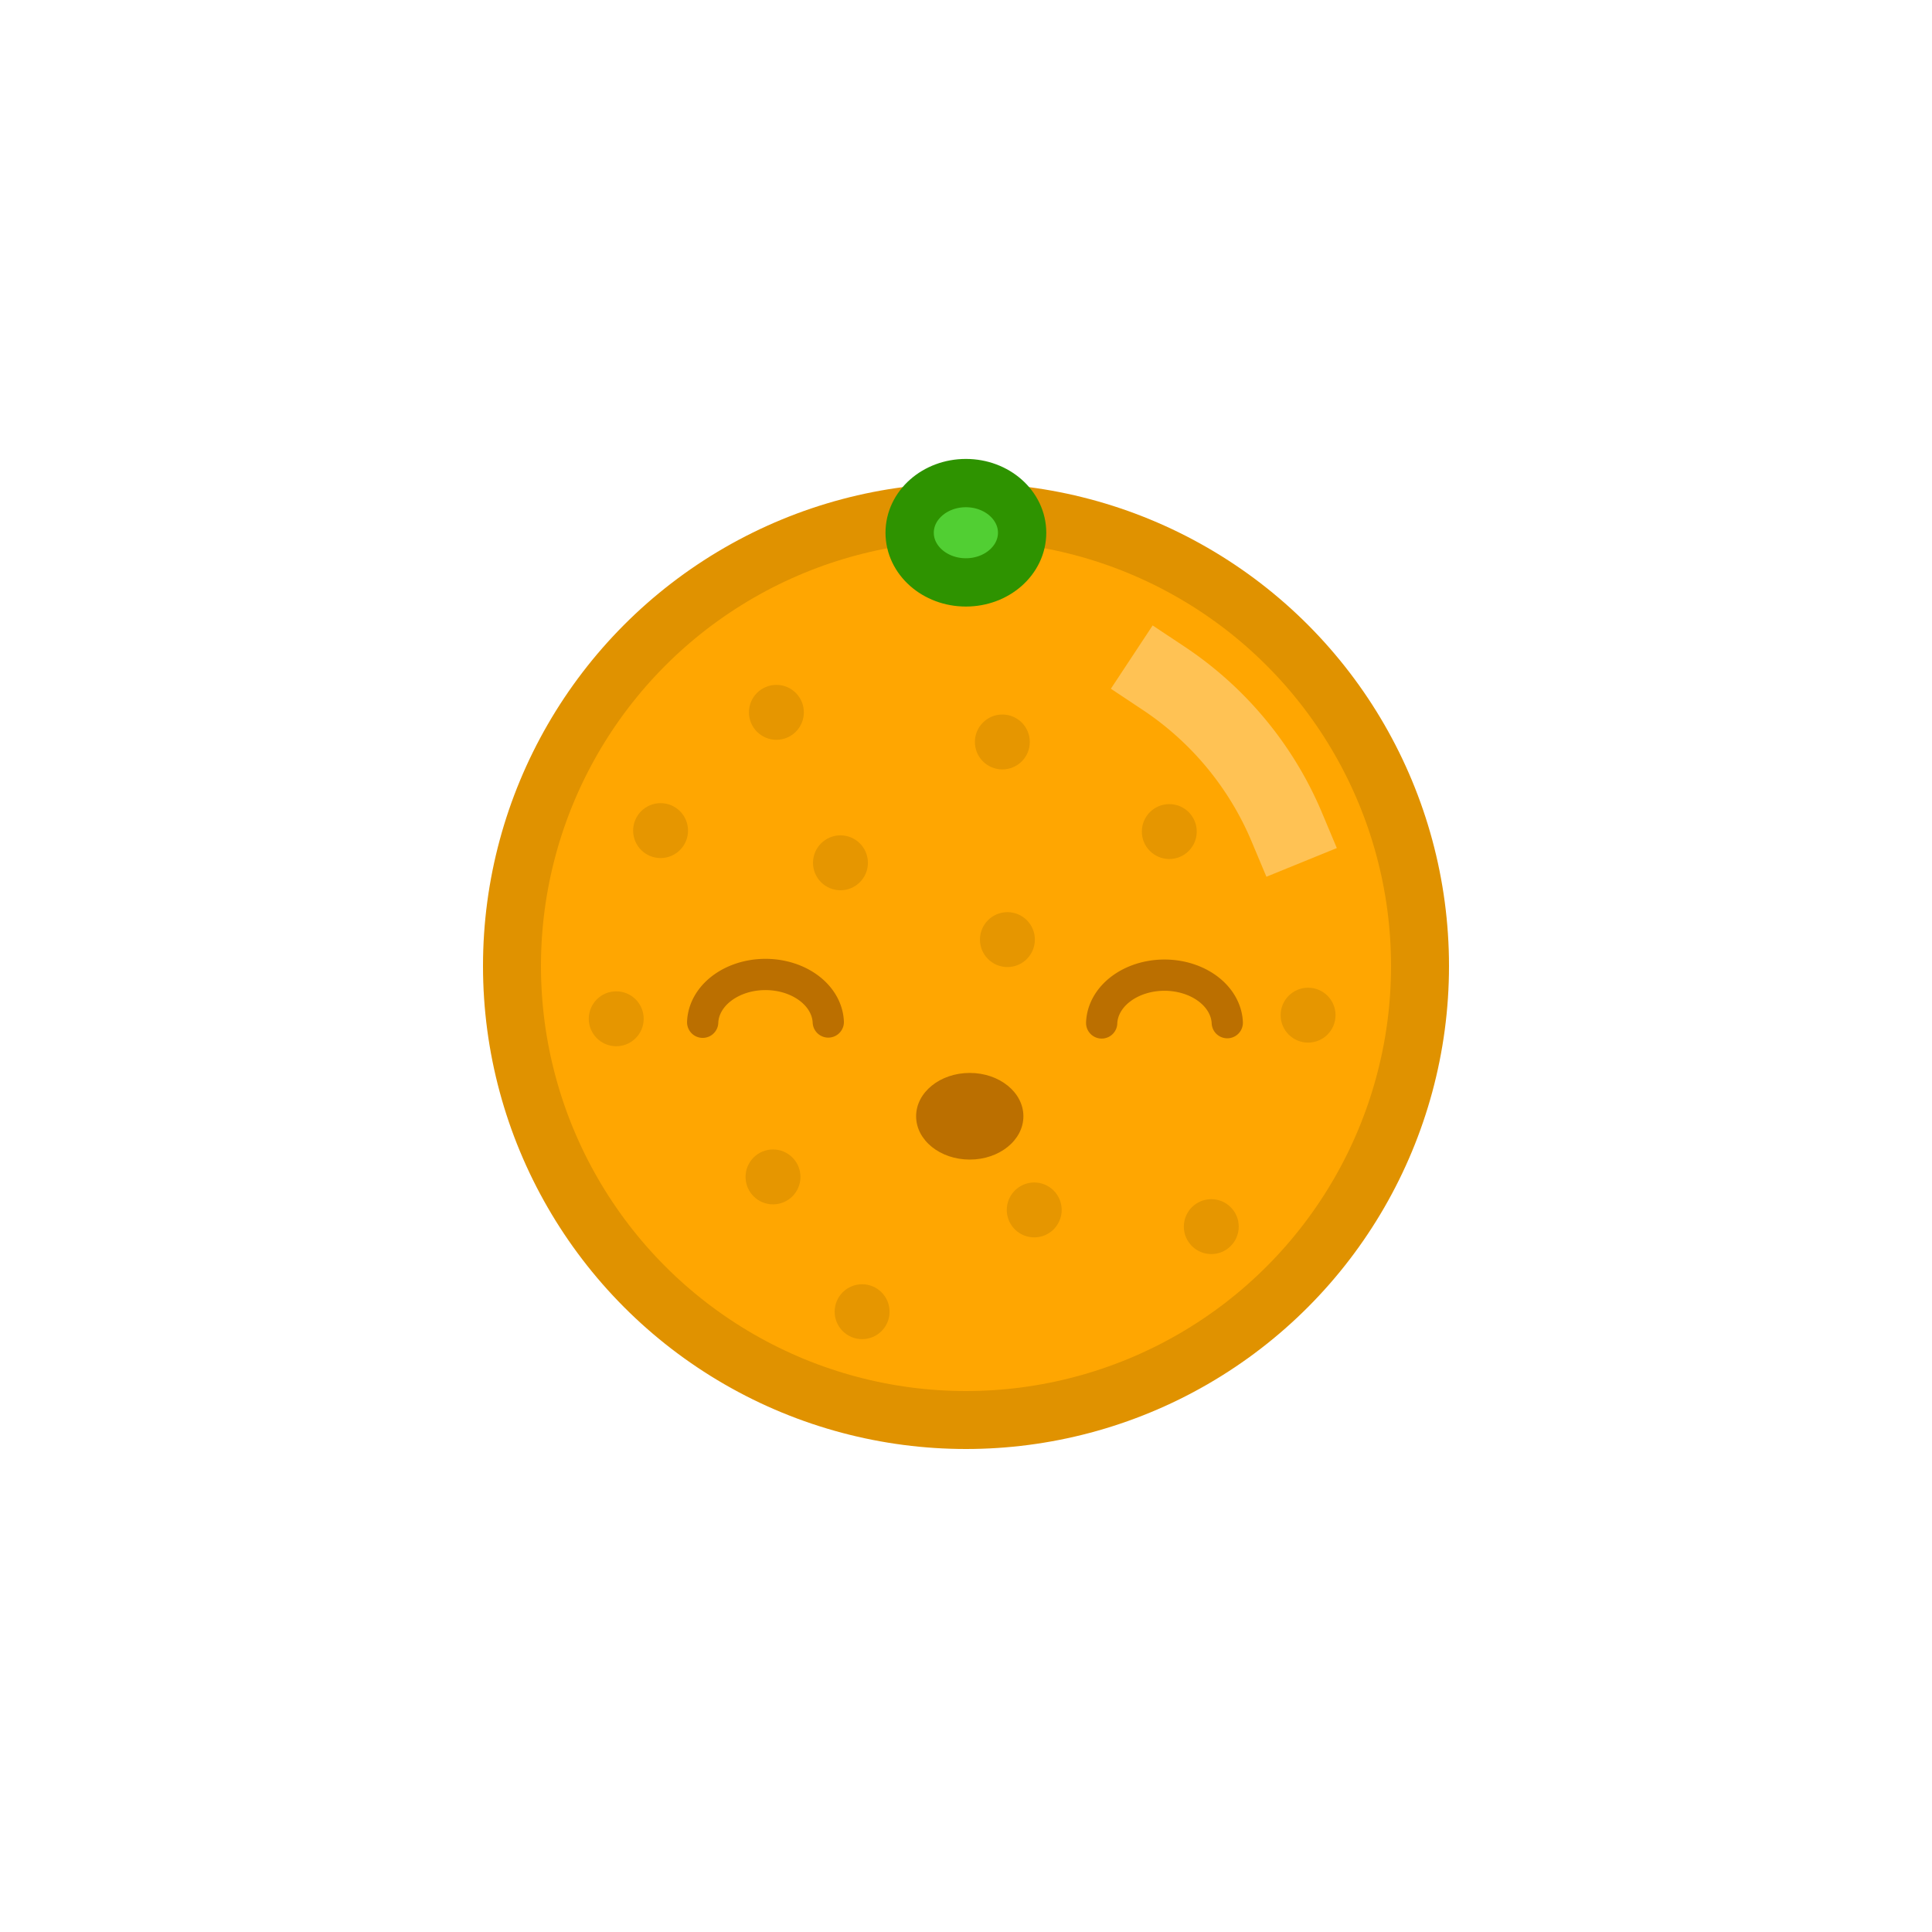 <?xml version="1.0" encoding="UTF-8" standalone="no"?>
<svg
   width="200"
   height="200"
   viewBox="0 0 200 200"
   version="1.1"
   id="svg8"
   inkscape:version="1.4 (e7c3feb1, 2024-10-09)"
   sodipodi:docname="orange-blink.svg"
   xmlns:inkscape="http://www.inkscape.org/namespaces/inkscape"
   xmlns:sodipodi="http://sodipodi.sourceforge.net/DTD/sodipodi-0.dtd"
   xmlns="http://www.w3.org/2000/svg"
   xmlns:svg="http://www.w3.org/2000/svg"
   xmlns:rdf="http://www.w3.org/1999/02/22-rdf-syntax-ns#"
   xmlns:cc="http://creativecommons.org/ns#"
   xmlns:dc="http://purl.org/dc/elements/1.1/">
  <defs
     id="defs2" />
  <sodipodi:namedview
     id="base"
     pagecolor="#ffffff"
     bordercolor="#666666"
     borderopacity="1.0"
     inkscape:pageopacity="0.0"
     inkscape:pageshadow="2"
     inkscape:zoom="2.3409051"
     inkscape:cx="93.76715"
     inkscape:cy="69.631187"
     inkscape:document-units="px"
     inkscape:current-layer="layer2"
     inkscape:document-rotation="0"
     showgrid="false"
     units="px"
     inkscape:pagecheckerboard="true"
     inkscape:snap-global="true"
     inkscape:window-width="1320"
     inkscape:window-height="813"
     inkscape:window-x="184"
     inkscape:window-y="25"
     inkscape:window-maximized="0"
     showguides="true"
     inkscape:guide-bbox="true"
     inkscape:showpageshadow="2"
     inkscape:deskcolor="#d1d1d1">
    <sodipodi:guide
       position="-71.232,150.218"
       orientation="0,-1"
       id="guide1056"
       inkscape:locked="false" />
    <sodipodi:guide
       position="5.666,50.25"
       orientation="0,-1"
       id="guide1058"
       inkscape:locked="false" />
    <sodipodi:guide
       position="50.187,174.097"
       orientation="1,0"
       id="guide1060"
       inkscape:locked="false" />
    <sodipodi:guide
       position="150.155,150.218"
       orientation="1,0"
       id="guide1062"
       inkscape:locked="false" />
  </sodipodi:namedview>
  <g
     inkscape:label="Fruit"
     inkscape:groupmode="layer"
     id="layer1">
    <circle
       style="fill:#ffa601;fill-opacity:1;stroke:#e09200;stroke-width:6;stroke-linecap:round;stroke-linejoin:round;stroke-miterlimit:4;stroke-dasharray:none;stroke-opacity:1;stop-color:#000000"
       id="path2675"
       cx="100"
       cy="100"
       r="47" />
  </g>
  <g
     inkscape:groupmode="layer"
     id="layer4"
     inkscape:label="Fruit2"
     style="opacity:1">
    <ellipse
       style="fill:#51cf33;fill-opacity:1;stroke:#2e9300;stroke-width:5;stroke-miterlimit:2.8;stroke-dasharray:none;stroke-dashoffset:2.917;stroke-opacity:1"
       id="path3"
       cx="99.988"
       cy="55.149"
       rx="5.822"
       ry="5.141" />
  </g>
  <g
     inkscape:groupmode="layer"
     id="layer2"
     inkscape:label="Face Normal"
     style="display:inline;mix-blend-mode:normal">
    <circle
       style="font-variation-settings:normal;display:inline;mix-blend-mode:normal;vector-effect:none;fill:#e69600;fill-opacity:1;stroke:none;stroke-width:3.025;stroke-linecap:round;stroke-linejoin:round;stroke-miterlimit:4;stroke-dasharray:none;stroke-dashoffset:0;stroke-opacity:1;stop-color:#000000"
       id="path1014-9"
       cx="68.383"
       cy="85.984"
       r="2.842" />
    <circle
       style="font-variation-settings:normal;display:inline;mix-blend-mode:normal;vector-effect:none;fill:#e69600;fill-opacity:1;stroke:none;stroke-width:3.025;stroke-linecap:round;stroke-linejoin:round;stroke-miterlimit:4;stroke-dasharray:none;stroke-dashoffset:0;stroke-opacity:1;stop-color:#000000"
       id="path1014-9-3"
       cx="80.372"
       cy="73.741"
       r="2.842" />
    <circle
       style="font-variation-settings:normal;display:inline;mix-blend-mode:normal;vector-effect:none;fill:#e69600;fill-opacity:1;stroke:none;stroke-width:3.025;stroke-linecap:round;stroke-linejoin:round;stroke-miterlimit:4;stroke-dasharray:none;stroke-dashoffset:0;stroke-opacity:1;stop-color:#000000"
       id="path1014-9-8"
       cx="87.004"
       cy="89.317"
       r="2.842" />
    <circle
       style="font-variation-settings:normal;display:inline;mix-blend-mode:normal;vector-effect:none;fill:#e69600;fill-opacity:1;stroke:none;stroke-width:3.025;stroke-linecap:round;stroke-linejoin:round;stroke-miterlimit:4;stroke-dasharray:none;stroke-dashoffset:0;stroke-opacity:1;stop-color:#000000"
       id="path1014-9-3-0"
       cx="103.762"
       cy="76.808"
       r="2.842" />
    <circle
       style="font-variation-settings:normal;display:inline;mix-blend-mode:normal;vector-effect:none;fill:#e69600;fill-opacity:1;stroke:none;stroke-width:3.025;stroke-linecap:round;stroke-linejoin:round;stroke-miterlimit:4;stroke-dasharray:none;stroke-dashoffset:0;stroke-opacity:1;stop-color:#000000"
       id="path1014-9-2"
       cx="125.392"
       cy="126.98"
       r="2.842" />
    <circle
       style="font-variation-settings:normal;display:inline;mix-blend-mode:normal;vector-effect:none;fill:#e69600;fill-opacity:1;stroke:none;stroke-width:3.025;stroke-linecap:round;stroke-linejoin:round;stroke-miterlimit:4;stroke-dasharray:none;stroke-dashoffset:0;stroke-opacity:1;stop-color:#000000"
       id="path1014-9-3-4"
       cx="135.412"
       cy="105.089"
       r="2.842" />
    <circle
       style="font-variation-settings:normal;display:inline;mix-blend-mode:normal;vector-effect:none;fill:#e69600;fill-opacity:1;stroke:none;stroke-width:3.025;stroke-linecap:round;stroke-linejoin:round;stroke-miterlimit:4;stroke-dasharray:none;stroke-dashoffset:0;stroke-opacity:1;stop-color:#000000"
       id="path1014-9-83"
       cx="89.245"
       cy="135.787"
       r="2.842" />
    <circle
       style="font-variation-settings:normal;display:inline;mix-blend-mode:normal;vector-effect:none;fill:#e69600;fill-opacity:1;stroke:none;stroke-width:3.025;stroke-linecap:round;stroke-linejoin:round;stroke-miterlimit:4;stroke-dasharray:none;stroke-dashoffset:0;stroke-opacity:1;stop-color:#000000"
       id="path1014-9-22"
       cx="63.792"
       cy="105.464"
       r="2.842" />
    <circle
       style="font-variation-settings:normal;display:inline;mix-blend-mode:normal;vector-effect:none;fill:#e69600;fill-opacity:1;stroke:none;stroke-width:3.025;stroke-linecap:round;stroke-linejoin:round;stroke-miterlimit:4;stroke-dasharray:none;stroke-dashoffset:0;stroke-opacity:1;stop-color:#000000"
       id="path1014-9-3-7"
       cx="80.021"
       cy="121.834"
       r="2.842" />
    <circle
       style="font-variation-settings:normal;display:inline;mix-blend-mode:normal;vector-effect:none;fill:#e69600;fill-opacity:1;stroke:none;stroke-width:3.025;stroke-linecap:round;stroke-linejoin:round;stroke-miterlimit:4;stroke-dasharray:none;stroke-dashoffset:0;stroke-opacity:1;stop-color:#000000"
       id="path1014-9-3-9"
       cx="107.063"
       cy="125.252"
       r="2.842" />
    <circle
       style="font-variation-settings:normal;display:inline;mix-blend-mode:normal;vector-effect:none;fill:#e69600;fill-opacity:1;stroke:none;stroke-width:3.025;stroke-linecap:round;stroke-linejoin:round;stroke-miterlimit:4;stroke-dasharray:none;stroke-dashoffset:0;stroke-opacity:1;stop-color:#000000"
       id="path1014-9-0"
       cx="104.287"
       cy="97.267"
       r="2.842" />
    <circle
       style="font-variation-settings:normal;display:inline;mix-blend-mode:normal;vector-effect:none;fill:#e69600;fill-opacity:1;stroke:none;stroke-width:3.025;stroke-linecap:round;stroke-linejoin:round;stroke-miterlimit:4;stroke-dasharray:none;stroke-dashoffset:0;stroke-opacity:1;stop-color:#000000"
       id="path1014-9-3-5"
       cx="121.045"
       cy="86.083"
       r="2.842" />
    <circle
       style="font-variation-settings:normal;display:none;opacity:1;mix-blend-mode:normal;vector-effect:none;fill:#5f3800;fill-opacity:1;stroke:none;stroke-width:8;stroke-linecap:round;stroke-linejoin:round;stroke-miterlimit:4;stroke-dasharray:none;stroke-dashoffset:0;stroke-opacity:1;stop-color:#000000;stop-opacity:1"
       id="path1014"
       cx="79.676"
       cy="107.15"
       r="7.518" />
    <circle
       style="display:none;fill:#ffffff;fill-opacity:1;stroke:none;stroke-width:10.103;stroke-miterlimit:2.8;stroke-dashoffset:2.917"
       id="path1"
       cx="83.244"
       cy="104.082"
       r="1.884" />
    <circle
       style="font-variation-settings:normal;display:none;mix-blend-mode:normal;vector-effect:none;fill:#5f3800;fill-opacity:1;stroke:none;stroke-width:8;stroke-linecap:round;stroke-linejoin:round;stroke-miterlimit:4;stroke-dasharray:none;stroke-dashoffset:0;stroke-opacity:1;stop-color:#000000"
       id="path1014-3"
       cx="120.476"
       cy="107.15"
       r="7.518" />
    <circle
       style="display:none;mix-blend-mode:normal;fill:#ffffff;fill-opacity:1;stroke:none;stroke-width:10.103;stroke-miterlimit:2.8;stroke-dashoffset:2.917"
       id="path1-7"
       cx="124.044"
       cy="104.082"
       r="1.884" />
    <path
       style="display:inline;mix-blend-mode:normal;fill:#ffc254;fill-opacity:1;stroke:#ffc254;stroke-width:7.9;stroke-linecap:square;stroke-linejoin:miter;stroke-dasharray:none;stroke-dashoffset:0;stroke-opacity:1;paint-order:stroke fill markers"
       id="path32"
       sodipodi:type="arc"
       sodipodi:cx="-92.566216"
       sodipodi:cy="-106.0375"
       sodipodi:rx="33.899868"
       sodipodi:ry="33.952454"
       sodipodi:start="2.2395541"
       sodipodi:end="2.8335137"
       sodipodi:open="true"
       sodipodi:arc-type="arc"
       d="M -113.585,-79.399 A 33.9,33.952 0 0 1 -124.87,-95.742"
       transform="matrix(-0.997,0.078,-0.091,-0.996,0,0)" />
    <ellipse
       style="display:inline;opacity:1;fill:#bb6f00;fill-opacity:1;stroke:none;stroke-width:3.2;stroke-miterlimit:2.8;stroke-dasharray:none;stroke-dashoffset:2.917;stroke-opacity:1"
       id="path2"
       cx="100.389"
       cy="115.554"
       rx="5.553"
       ry="4.485" />
  </g>
  <g
     inkscape:groupmode="layer"
     id="layer3"
     inkscape:label="Face Danger"
     style="display:none;mix-blend-mode:normal">
    <path
       style="display:inline;mix-blend-mode:normal;fill:none;stroke:#000000;stroke-width:8;stroke-linecap:round;stroke-linejoin:miter;stroke-miterlimit:4;stroke-dasharray:none;stroke-opacity:1"
       d="m 72.932,101.605 10.763,4.261"
       id="path930" />
    <path
       style="display:inline;mix-blend-mode:normal;fill:none;stroke:#000000;stroke-width:8;stroke-linecap:round;stroke-linejoin:miter;stroke-miterlimit:4;stroke-dasharray:none;stroke-opacity:1"
       d="m 127.004,101.498 -10.763,4.261"
       id="path930-3" />
  </g>
  <g
     inkscape:groupmode="layer"
     id="layer5"
     inkscape:label="Face Blink">
    <path
       style="opacity:1;fill:none;stroke:#bb6f00;stroke-width:3.235;stroke-linecap:round;stroke-miterlimit:2.8;stroke-dashoffset:2.917"
       id="path4"
       sodipodi:type="arc"
       sodipodi:cx="79.242958"
       sodipodi:cy="-105.97417"
       sodipodi:rx="6.5044408"
       sodipodi:ry="5.0976257"
       sodipodi:start="0.034906585"
       sodipodi:end="3.1122029"
       sodipodi:arc-type="arc"
       d="m 85.743,-105.796 a 6.504,5.098 0 0 1 -6.518,4.92 6.504,5.098 0 0 1 -6.484,-4.948"
       sodipodi:open="true"
       transform="scale(1,-1)" />
    <path
       style="fill:none;stroke:#bb6f00;stroke-width:3.235;stroke-linecap:round;stroke-miterlimit:2.8;stroke-dashoffset:2.917"
       id="path4-2"
       sodipodi:type="arc"
       sodipodi:cx="120.54635"
       sodipodi:cy="-106.04523"
       sodipodi:rx="6.5044408"
       sodipodi:ry="5.0976257"
       sodipodi:start="0.034906585"
       sodipodi:end="3.1122029"
       sodipodi:arc-type="arc"
       d="m 127.047,-105.867 a 6.504,5.098 0 0 1 -6.518,4.92 6.504,5.098 0 0 1 -6.484,-4.948"
       sodipodi:open="true"
       transform="scale(1,-1)" />
  </g>
</svg>
